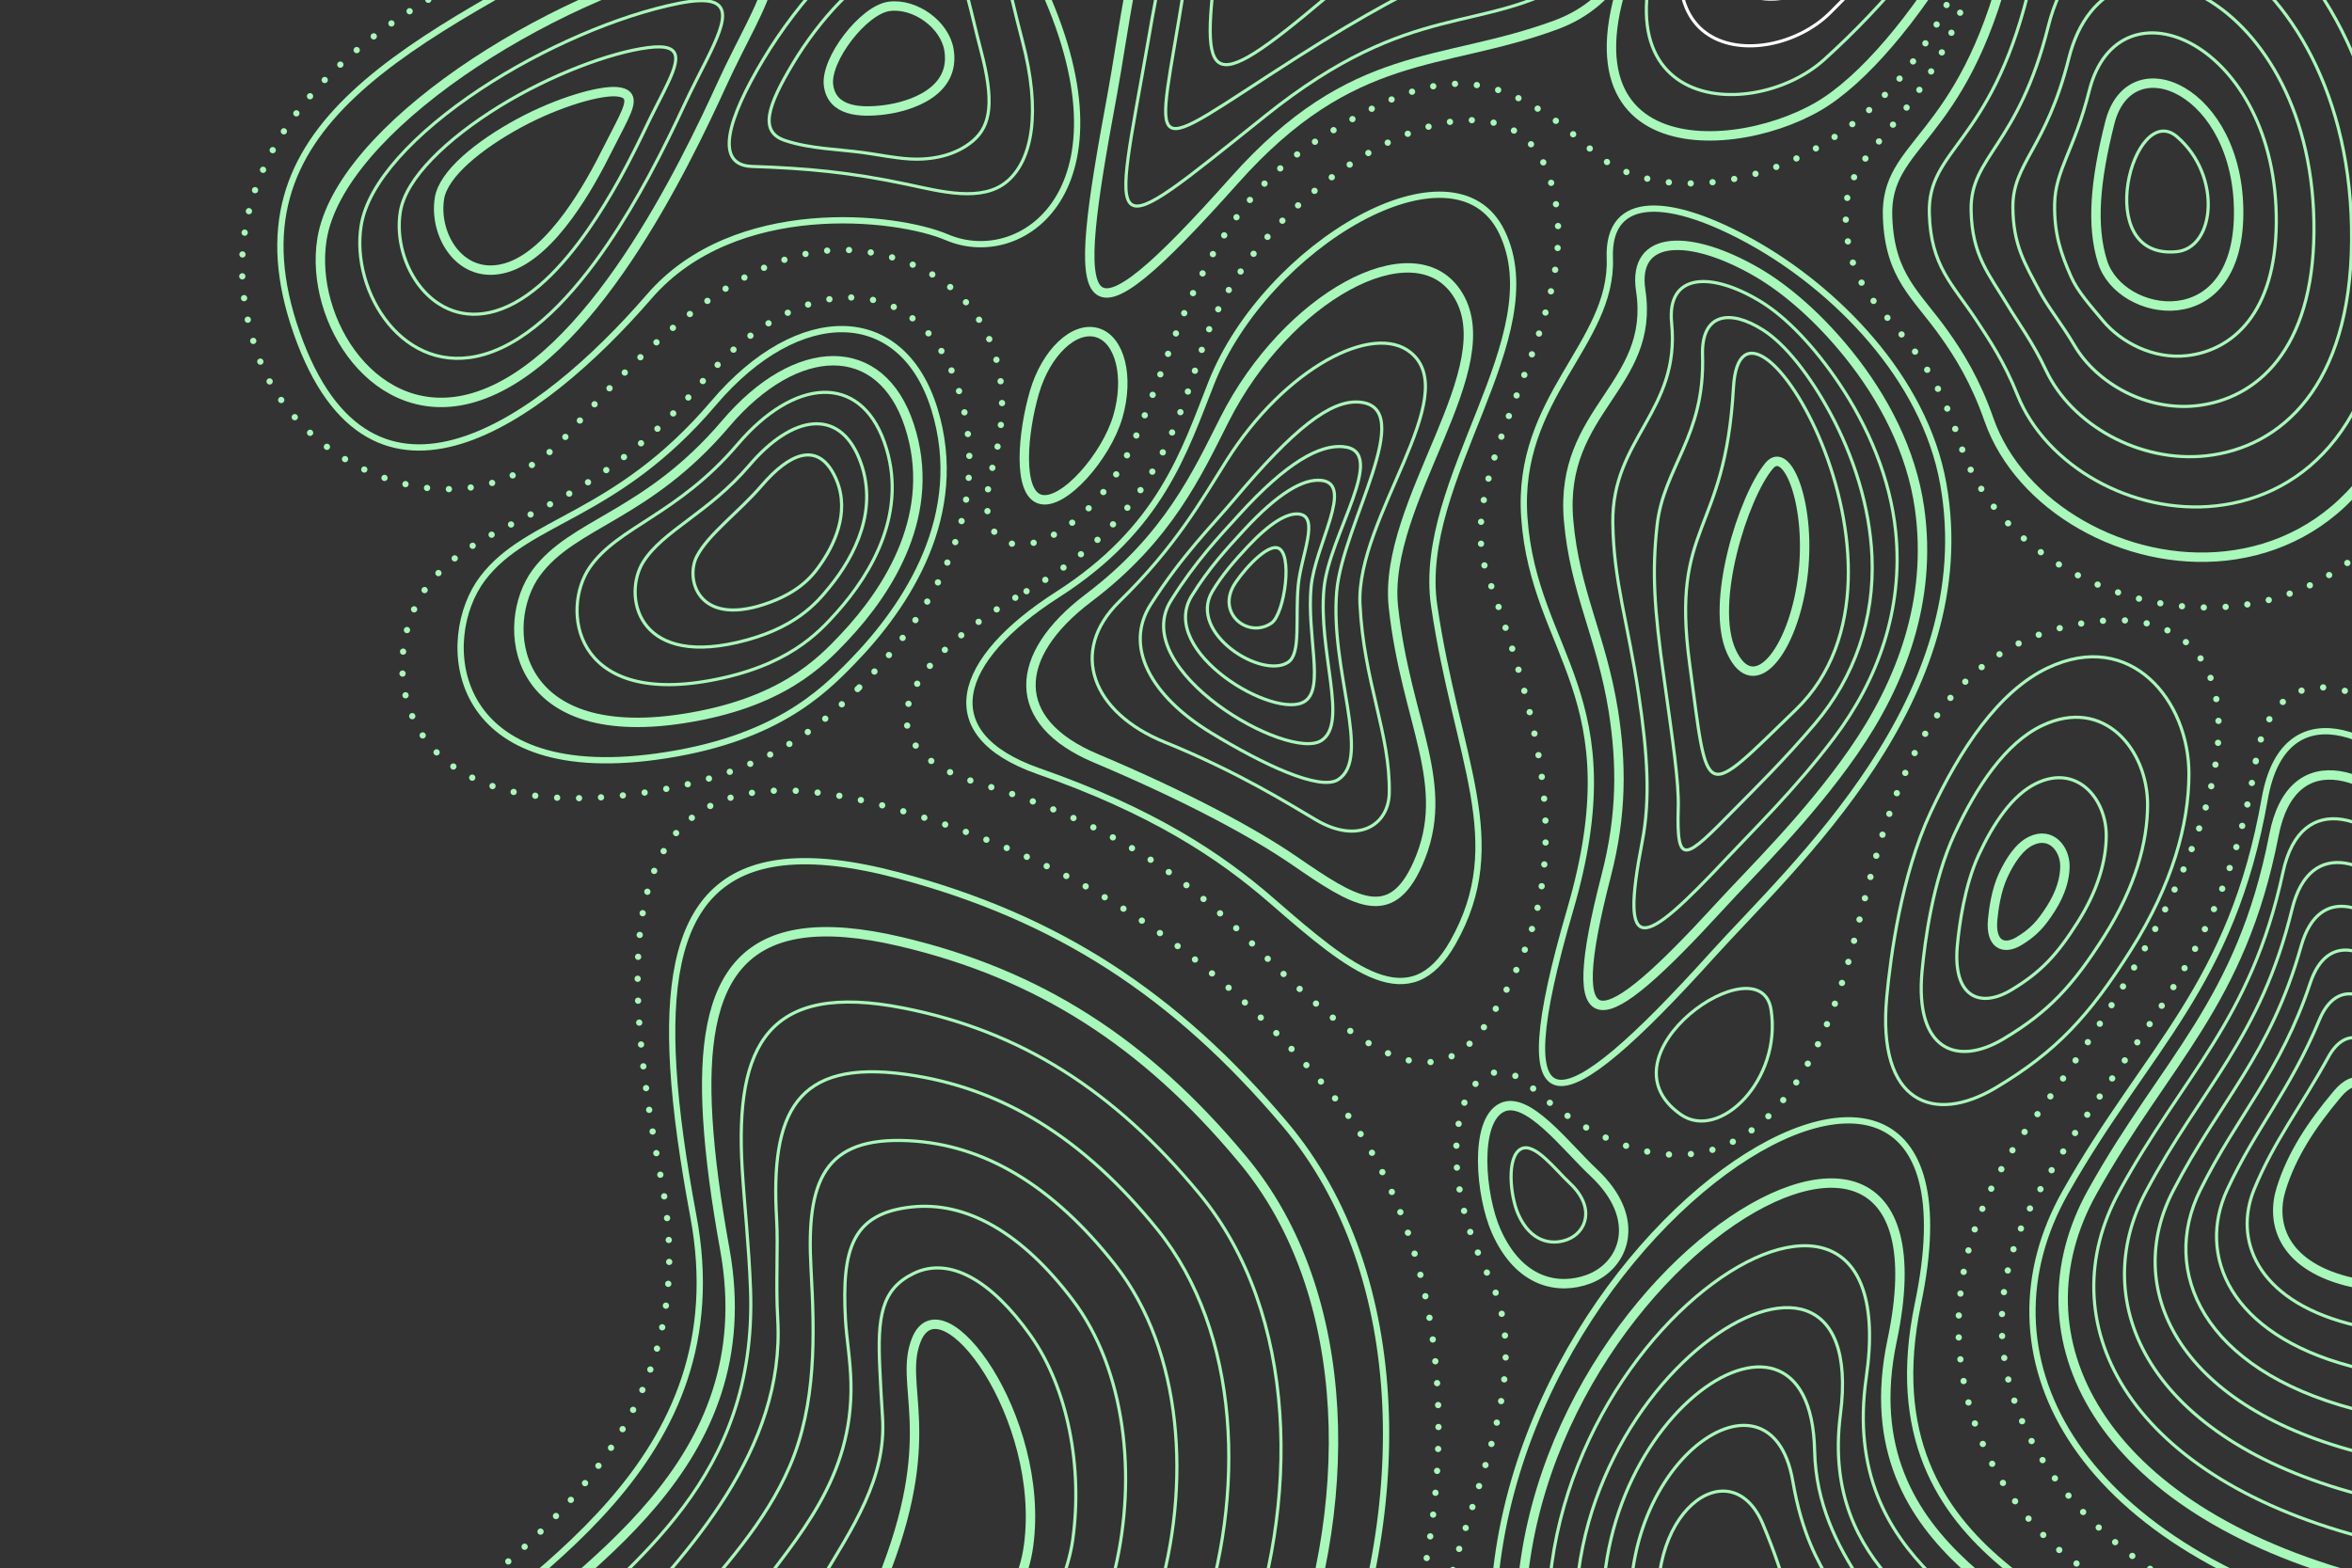 <?xml version="1.0" encoding="UTF-8" standalone="no"?><!DOCTYPE svg PUBLIC "-//W3C//DTD SVG 1.1//EN" "http://www.w3.org/Graphics/SVG/1.1/DTD/svg11.dtd"><svg width="100%" height="100%" viewBox="0 0 3125 2084" version="1.1" xmlns="http://www.w3.org/2000/svg" xmlns:xlink="http://www.w3.org/1999/xlink" xml:space="preserve" xmlns:serif="http://www.serif.com/" style="fill-rule:evenodd;clip-rule:evenodd;stroke-linecap:round;stroke-linejoin:round;stroke-miterlimit:10;"><rect x="0" y="0" width="3125" height="2084" fill="#333333" stroke="none"/><g id="BACKGROUND"><path d="M1363.89,785.663c168.7,-95.888 198.766,-218.65 235.495,-328.721c71.38,-213.887 390.121,-403.108 456.484,-229.075c68.808,180.471 -133.646,387.408 -79.146,537.85c99.454,274.55 105.604,428.442 0.442,591.229c-77.163,119.442 -183.867,24.679 -316.055,-105.558c-86.679,-85.4 -179.133,-155.642 -358.25,-209.721c-164.583,-49.692 -107.804,-160.042 61.03,-256.004Z" style="fill:none;fill-rule:nonzero;stroke:#a7f9b9;stroke-width:8.33px;stroke-dasharray:0,29.17;"/><path d="M1405.09,790.141c137.449,-87.942 168.412,-190.542 204.483,-281.608c72.667,-183.484 322.871,-330.088 385.808,-200.421c67.417,138.887 -114.342,330.133 -89.862,496.696c30.191,205.416 100.866,313.441 24.929,447.65c-56.904,100.579 -133.988,37.516 -240.088,-54.938c-70.158,-61.129 -160.429,-120.308 -311.066,-172.892c-139.742,-49.291 -109.367,-148.008 25.795,-234.487Z" style="fill:none;fill-rule:nonzero;stroke:#a7f9b9;stroke-width:8.33px;stroke-linecap:butt;stroke-linejoin:miter;"/><path d="M1446.3,794.621c106.163,-80.225 144.558,-165.783 180.788,-237.329c82.291,-162.5 249.67,-253.904 307.82,-168.938c67.196,98.188 -98.841,278.217 -83.516,418.592c16.887,154.642 79.283,235.762 32.358,341.025c-36.546,81.975 -84.571,50.258 -164.129,-4.317c-53.954,-37.012 -141.888,-84.596 -263.883,-136.062c-115.046,-48.538 -110.996,-136.225 -9.438,-212.971Z" style="fill:none;fill-rule:nonzero;stroke:#a7f9b9;stroke-width:12.5px;stroke-linecap:butt;stroke-linejoin:miter;"/><path d="M1487.5,799.099c74.662,-72.929 108.792,-134.084 142.454,-187.396c77.221,-122.292 194.525,-184.067 244.475,-143.104c70.3,57.662 -72.846,219.771 -67.483,334.179c4.858,103.617 40.591,172.708 38.887,251.387c-0.921,42.63 -41.666,68.055 -96.962,35.617c-35.288,-20.696 -103.425,-63.812 -201.646,-103.671c-95.833,-38.887 -127.896,-120.421 -59.725,-187.012Z" style="fill:none;fill-rule:nonzero;stroke:#a7f9b9;stroke-width:4.17px;stroke-linecap:butt;stroke-linejoin:miter;"/><path d="M1528.7,803.577c42.267,-66.338 81.071,-104.167 111.437,-140.288c78.609,-93.496 127.671,-132.142 166.109,-128.912c78.275,6.57 -22.238,162.366 -30.138,250.741c-4.704,52.617 6.954,107.992 14.213,153.875c7.254,45.888 10.112,82.279 -12.204,96.925c-24.171,15.863 -100.367,-20.175 -169.513,-62.404c-79.442,-48.512 -115.471,-114.116 -79.904,-169.937Z" style="fill:none;fill-rule:nonzero;stroke:#a7f9b9;stroke-width:4.17px;stroke-linecap:butt;stroke-linejoin:miter;"/><path d="M1646.01,684.349c64.017,-70.629 107.634,-93.55 138.613,-90.738c61.471,5.434 -19.046,116.934 -25.567,188.971c-3.741,41.308 3.859,84.646 8.504,120.929c0.121,0.971 0.246,1.934 0.367,2.892c4.642,36.737 5.792,65.833 -12.017,77.558c-21.8,14.417 -86.316,-8.841 -138.108,-47.35c-51.787,-38.508 -91,-92.358 -61.779,-138.854c32.458,-51.654 63.371,-84.217 89.987,-113.408Z" style="fill:none;fill-rule:nonzero;stroke:#a7f9b9;stroke-width:4.17px;stroke-linecap:butt;stroke-linejoin:miter;"/><path d="M1651.88,705.406c46.717,-50.825 79.892,-69.359 103.417,-67.029c44.654,4.425 -8.15,85.966 -13.3,141.666c-2.888,31.379 1.358,64.192 3.37,91.596c0.059,0.729 0.113,1.454 0.167,2.175c2.025,27.588 1.454,49.363 -11.833,58.188c-19.463,12.925 -68.317,-3.371 -106.696,-32.292c-38.379,-28.921 -66.521,-70.583 -43.663,-107.771c22.705,-36.937 47.005,-63.1 68.538,-86.533Z" style="fill:none;fill-rule:nonzero;stroke:#a7f9b9;stroke-width:4.17px;stroke-linecap:butt;stroke-linejoin:miter;"/><path d="M1657.75,726.465c29.237,-31.179 52.154,-45.225 68.216,-43.321c27.846,3.296 2.742,55 -1.029,94.363c-2.046,21.441 -1.183,43.733 -1.758,62.258c-0.017,0.487 -0.029,0.975 -0.046,1.458c-0.588,18.438 -2.854,32.921 -11.65,38.821c-17.092,11.475 -50.317,2.096 -75.283,-17.237c-24.967,-19.33 -41.984,-48.771 -25.542,-76.688c13.05,-22.15 30.575,-42.042 47.092,-59.654Z" style="fill:none;fill-rule:nonzero;stroke:#a7f9b9;stroke-width:4.17px;stroke-linecap:butt;stroke-linejoin:miter;"/><path d="M1637.97,780.302c3.671,-7.208 14.042,-21.092 25.642,-32.779c11.6,-11.688 24.433,-21.179 33.025,-19.613c11.054,2.017 13.633,24.034 11.233,47.059c-1.196,11.512 -3.637,23.279 -6.883,32.925c-3.246,9.641 -7.3,17.166 -11.717,20.196c-14.692,10.07 -32.321,7.562 -43.879,-2.184c-11.55,-9.746 -17.033,-26.729 -7.421,-45.604Z" style="fill:none;fill-rule:nonzero;stroke:#a7f9b9;stroke-width:4.17px;stroke-linecap:butt;stroke-linejoin:miter;"/><path d="M-354.035,779.586c113.688,28.941 246.092,-7.575 309.588,-80.609c96.9,-111.816 -18.792,-307.591 -154.179,-194.316c-102.025,85.362 -241.609,252.979 -155.409,274.925Z" style="fill:none;fill-rule:nonzero;stroke:#fff;stroke-width:4.17px;stroke-linecap:butt;stroke-linejoin:miter;"/><path d="M2635.77,-334.835c49.779,525.967 -384.042,658.921 -519.1,536.142c-137.5,-125 -215.721,-109.592 -363.888,-16.584c-190.279,119.442 -200.696,359.025 -281.946,463.192c-81.25,104.167 -189.941,107.221 -151.387,-29.858c37.5,-133.334 -17.363,-231.6 -110.892,-268.059c-119.546,-46.6 -246.054,-12.5 -452.304,224.98c-130,149.683 -356.25,54.187 -412.5,-99.98c-103.383,-283.337 172.721,-503.691 481.646,-575.954" style="fill:none;fill-rule:nonzero;stroke:#a7f9b9;stroke-width:8.33px;stroke-miterlimit:4;stroke-dasharray:0,29.1;"/><path d="M2138.89,343.056c4.166,113.888 -124.742,184.817 -113.605,344.446c12.717,182.15 144.163,236.108 61.021,521.142c-89.192,305.766 -16.433,287.925 188.867,60.325c53.212,-58.988 142.508,-144.459 212.204,-250.679c69.692,-106.225 119.783,-233.205 94.592,-375.217c-25.196,-142.017 -144.35,-259.704 -253.017,-320.546c-108.663,-60.846 -193.242,-66.417 -190.063,20.529Z" style="fill:none;fill-rule:nonzero;stroke:#a7f9b9;stroke-width:8.33px;stroke-linecap:butt;stroke-linejoin:miter;"/><path d="M2179.96,386.11c19.392,127.096 -108.471,158.309 -95.879,305.05c8.208,95.675 43.738,154.263 59.579,253.917c10.742,69.071 11.521,136.879 -9.512,218.375c-59.788,231.604 -8.159,214.692 150.854,41.042c44.004,-48.063 116.483,-118.038 177.058,-205.017c63.813,-91.608 105.725,-201.775 88.329,-324.262c-10.8,-76.059 -47.8,-146.488 -94.416,-204.43c-37.738,-46.908 -81.088,-85.691 -122.367,-109.508c-87.083,-50.254 -165.192,-50.875 -153.646,24.833Z" style="fill:none;fill-rule:nonzero;stroke:#a7f9b9;stroke-width:12.5px;stroke-linecap:butt;stroke-linejoin:miter;"/><path d="M2221.03,429.167c11.633,117.571 -79.688,153.366 -78.155,265.658c1.067,78.321 19.984,131.367 34.509,228.967c11.487,77.162 15.579,137.987 4.604,194.471c-30.508,156.987 0.346,141.645 112.837,21.749c34.821,-37.116 90.684,-91.5 141.921,-159.341c58.104,-76.921 92.225,-170.488 82.067,-273.317c-7.096,-71.787 -36.696,-140.258 -74.633,-196.925c-32.746,-48.904 -70.517,-89.104 -105.921,-110.404c-65.604,-39.467 -123.754,-36.846 -117.229,29.142Z" style="fill:none;fill-rule:nonzero;stroke:#a7f9b9;stroke-width:4.17px;stroke-linecap:butt;stroke-linejoin:miter;"/><path d="M2262.09,472.223c3.417,108.112 -51.958,148.621 -60.433,226.262c-6.667,61.125 -4.171,108.53 9.445,204.025c11.913,85.3 19.692,138.055 18.717,170.559c-2.429,80.775 9.329,69.012 74.821,2.462c25.708,-26.121 65.2,-64.75 106.783,-113.666c52.721,-62.025 79.429,-139.296 75.796,-222.367c-2.954,-67.579 -25.229,-134.283 -54.842,-189.425c-27.454,-51.113 -60.012,-92.404 -89.479,-111.3c-44.283,-28.392 -82.587,-22.779 -80.808,33.45Z" style="fill:none;fill-rule:nonzero;stroke:#a7f9b9;stroke-width:4.17px;stroke-linecap:butt;stroke-linejoin:miter;"/><path d="M2303.16,515.277c-5.554,98.613 -26.388,143.392 -42.709,186.871c-16.32,43.479 -28.125,85.658 -15.625,179.075c12.5,93.417 16.367,139.325 32.834,146.65c8.229,3.667 19.616,-2.313 36.808,-16.821c17.188,-14.512 40.183,-37.546 71.642,-67.996c48.012,-46.475 67.487,-108.075 69.533,-171.421c2.046,-63.345 -13.342,-128.441 -35.058,-181.916c-21.717,-53.475 -49.767,-95.334 -73.038,-112.196c-23.271,-16.863 -41.766,-8.738 -44.387,37.754Z" style="fill:none;fill-rule:nonzero;stroke:#a7f9b9;stroke-width:4.17px;stroke-linecap:butt;stroke-linejoin:miter;"/><path d="M2295.86,-328.542c-124.905,61.75 -57.771,298.987 -229.196,361.875c-152.971,56.117 -268.75,29.167 -426.271,205.908c-211.917,237.779 -218.671,188.025 -162.683,-113.333c14.508,-78.108 28.12,-200.963 70.129,-320.863c42.008,-119.9 112.408,-236.845 240.496,-303.141c128.095,-66.296 293.97,-43.188 408.325,6.137c114.358,49.325 177.191,124.859 99.2,163.417Z" style="fill:none;fill-rule:nonzero;stroke:#a7f9b9;stroke-width:12.5px;stroke-linecap:butt;stroke-linejoin:miter;"/><path d="M1823.45,-474.162c123.337,-58.55 266.52,-29.491 338.862,16.609c76.225,48.579 122.604,102.504 60.65,135.8c-102.467,55.058 -6.496,216.958 -129.212,292.587c-125.388,77.271 -215.613,25.4 -412.43,183.025c-220.591,176.667 -202.812,170.013 -155.758,-99.492c12.817,-75.175 32.296,-180.541 76.071,-280.495c43.771,-99.955 111.312,-195.575 221.817,-248.034Z" style="fill:none;fill-rule:nonzero;stroke:#a7f9b9;stroke-width:4.17px;stroke-linecap:butt;stroke-linejoin:miter;"/><path d="M1858.56,-450.226c118.884,-50.396 247.55,-27.916 269.396,27.075c45.904,34.346 68.058,80.292 22.108,108.179c-80.004,48.559 -15.091,150.538 -102.15,210.805c-92.337,63.925 -133.333,58.333 -325.675,180.975c-209.429,133.537 -186.195,143.791 -148.825,-93.98c11.35,-72.208 36.467,-160.12 82.005,-240.129c45.537,-80.008 110.591,-153.696 203.141,-192.925Z" style="fill:none;fill-rule:nonzero;stroke:#a7f9b9;stroke-width:4.17px;stroke-linecap:butt;stroke-linejoin:miter;"/><path d="M1893.67,-426.292c114.842,-41.396 224.342,-20.283 199.934,37.546c11.675,26.854 13.621,58.333 -16.438,80.562c-57.396,42.442 -50.15,101.338 -101.725,145.788c-59.162,50.987 -103.991,66.471 -212.279,157.983c-165.429,139.808 -170.496,121.579 -141.896,-84.3c9.629,-69.279 40.642,-139.696 87.942,-199.762c47.3,-60.063 110.229,-111.055 184.462,-137.817Z" style="fill:none;fill-rule:nonzero;stroke:#a7f9b9;stroke-width:4.17px;stroke-linecap:butt;stroke-linejoin:miter;"/><path d="M2059.26,-354.342c-74.933,64.338 -97.837,108.096 -122.45,147.48c-24.612,39.383 -50.937,74.391 -132.721,121.233c-163.566,93.683 -155.225,99.317 -134.962,-74.625c7.733,-66.375 44.812,-119.275 93.875,-159.392c49.071,-40.121 110.116,-67.458 165.787,-82.708c111.329,-30.504 201.129,-12.654 130.471,48.012Z" style="fill:none;fill-rule:nonzero;stroke:#a7f9b9;stroke-width:4.17px;stroke-linecap:butt;stroke-linejoin:miter;"/><path d="M2350.78,618.791c-34.179,40.379 -79.979,183.679 -50.067,247.692c29.917,64.012 81.325,-1.575 94.167,-97.305c12.838,-95.729 -19.825,-179.07 -44.1,-150.387Z" style="fill:none;fill-rule:nonzero;stroke:#a7f9b9;stroke-width:12.5px;stroke-linecap:butt;stroke-linejoin:miter;"/><path d="M2455.83,1278.3c-108.113,382.113 -336.38,245.129 -419.713,167.442c-83.333,-77.692 -147.225,72.308 -58.333,250.087c88.887,177.78 -113.892,402.78 -66.667,619.446c47.221,216.667 1722.61,75.767 902.775,-208.333c-140.275,-48.613 -330.025,-324.921 -113.887,-616.667c342.504,-462.329 289.079,-686.883 86.112,-664.579c-252.779,27.779 -284.608,291.163 -330.287,452.604Z" style="fill:none;fill-rule:nonzero;stroke:#a7f9b9;stroke-width:8.33px;stroke-miterlimit:4;stroke-dasharray:0,29.19;"/><path d="M2651.39,1445.74c80.733,-48.1 124.483,-95.617 179.85,-183.184c55.366,-87.562 76.904,-167.054 77.095,-233.633c0.28,-97.679 -77.083,-193.537 -187.479,-141.429c-65.504,30.921 -117.071,109.046 -155.908,192.462c-38.838,83.413 -53.079,191.188 -58.1,245.038c-13.196,141.579 62.804,169.446 144.542,120.746Z" style="fill:none;fill-rule:nonzero;stroke:#a7f9b9;stroke-width:4.17px;stroke-linecap:butt;stroke-linejoin:miter;"/><path d="M2661.64,1380.8c60.254,-35.9 92.908,-71.37 134.233,-136.725c41.329,-65.358 57.4,-124.687 57.542,-174.379c0.208,-72.908 -57.53,-144.454 -139.93,-105.562c-48.891,23.079 -87.379,81.391 -116.366,143.654c-28.988,62.258 -39.621,142.696 -43.367,182.887c-9.85,105.671 46.875,126.475 107.888,90.125Z" style="fill:none;fill-rule:nonzero;stroke:#a7f9b9;stroke-width:4.17px;stroke-linecap:butt;stroke-linejoin:miter;"/><path d="M2671.88,1315.85c39.779,-23.7 61.342,-47.117 88.625,-90.267c27.279,-43.15 37.892,-82.317 37.988,-115.125c0.137,-48.133 -37.984,-95.367 -92.384,-69.692c-32.274,15.238 -57.687,53.734 -76.829,94.838c-19.133,41.104 -26.154,94.212 -28.629,120.75c-6.5,69.762 30.95,83.496 71.229,59.496Z" style="fill:none;fill-rule:nonzero;stroke:#a7f9b9;stroke-width:4.17px;stroke-linecap:butt;stroke-linejoin:miter;"/><path d="M2682.13,1250.9c19.308,-11.504 29.771,-22.866 43.008,-43.808c13.242,-20.942 18.392,-39.95 18.438,-55.871c0.066,-23.358 -18.434,-46.283 -44.834,-33.821c-15.662,7.392 -27.996,26.075 -37.283,46.025c-9.288,19.946 -12.696,45.721 -13.896,58.596c-3.158,33.859 15.021,40.525 34.567,28.879Z" style="fill:none;fill-rule:nonzero;stroke:#a7f9b9;stroke-width:12.5px;stroke-linecap:butt;stroke-linejoin:miter;"/><path d="M941.667,-54.167c-108.279,25.175 -230.913,81.659 -329.396,150.134c-98.483,68.475 -172.817,148.941 -184.492,222.087c-17.133,107.317 70.971,248.613 201.288,210.35c77.321,-22.704 147.458,-99.691 204.516,-184.687c57.055,-85 101.034,-178.004 126.034,-232.742c50,-109.471 119.896,-197.192 -17.95,-165.142Z" style="fill:none;fill-rule:nonzero;stroke:#a7f9b9;stroke-width:12.5px;stroke-linecap:butt;stroke-linejoin:miter;"/><path d="M638.163,118.49c-42.891,28.466 -81.083,59.904 -109.345,91.925c-26.555,29.975 -44.371,60.47 -49.005,89.487c-14.054,88.046 56.85,202.375 163.767,170.988c61.833,-18.155 118.025,-78.925 164.008,-146.463c20.238,-29.737 38.484,-60.783 54.363,-90.054c19.775,-36.567 35.8,-70.275 47.296,-95c9.979,-21.55 20.829,-42.079 29.954,-60.45c27.392,-55.163 39.171,-89.746 -37.888,-74.367c-79.291,15.829 -180.033,58.859 -263.15,113.934Z" style="fill:none;fill-rule:nonzero;stroke:#a7f9b9;stroke-width:4.17px;stroke-linecap:butt;stroke-linejoin:miter;"/><path d="M664.054,141.014c-34.766,21.458 -66.612,45.65 -90.433,70.466c-22.683,23.45 -38.134,47.492 -41.771,70.271c-10.979,68.775 42.725,156.142 126.242,131.625c46.341,-13.608 88.591,-58.162 123.504,-108.237c15.271,-21.938 29.121,-44.921 41.287,-66.788c14.784,-26.766 26.959,-51.691 35.992,-70.583c7.571,-15.979 15.667,-31.263 22.554,-45.046c20.259,-40.6 29.867,-65.979 -20.466,-59.442c-50.43,6.55 -129.155,36.055 -196.909,77.734Z" style="fill:none;fill-rule:nonzero;stroke:#a7f9b9;stroke-width:4.17px;stroke-linecap:butt;stroke-linejoin:miter;"/><path d="M689.948,163.538c-26.642,14.45 -52.096,31.437 -71.525,49.004c-18.767,16.975 -31.896,34.512 -34.538,51.058c-7.904,49.504 28.604,109.913 88.721,92.258c30.854,-9.058 59.158,-37.391 82.996,-70.008c10.304,-14.133 19.796,-29.037 28.212,-43.521c9.838,-16.941 18.163,-33.091 24.692,-46.162c5.196,-10.404 10.508,-20.45 15.154,-29.646c13.121,-26.038 20.088,-41.879 -3.05,-44.517c-22.271,-2.537 -78.275,13.254 -130.662,41.534Z" style="fill:none;fill-rule:nonzero;stroke:#a7f9b9;stroke-width:12.5px;stroke-linecap:butt;stroke-linejoin:miter;"/><path d="M2353.11,1341.67c14.6,93.392 -68.559,175.421 -119.913,139.425c-113.691,-79.683 105.763,-229.946 119.913,-139.425Z" style="fill:none;fill-rule:nonzero;stroke:#a7f9b9;stroke-width:4.17px;stroke-linecap:butt;stroke-linejoin:miter;"/><path d="M2892.52,181.714c59.529,51.225 51.092,147.912 -0.787,152.791c-114.846,10.813 -56.917,-202.445 0.787,-152.791Z" style="fill:none;fill-rule:nonzero;stroke:#a7f9b9;stroke-width:4.17px;stroke-linecap:butt;stroke-linejoin:miter;"/><path d="M2997.12,1011.71c-45.045,275.791 -168.475,362.746 -288.85,573.325c-133.8,234.066 7.68,512.983 439.459,627.579c431.779,114.592 -18.334,-326.042 185.225,-678.183c203.554,-352.142 -285.771,-829.205 -335.834,-522.721Z" style="fill:none;fill-rule:nonzero;stroke:#a7f9b9;stroke-width:8.33px;stroke-miterlimit:4;stroke-dasharray:0,29.23;"/><path d="M3009.19,1060.82c-43.929,249.763 -156.504,331.434 -265.067,523.634c-120.5,213.075 6.988,467.1 400.15,571.446c393.163,104.345 -16.691,-296.88 168.659,-617.53c185.354,-320.645 -253.921,-756.304 -303.742,-477.55Z" style="fill:none;fill-rule:nonzero;stroke:#a7f9b9;stroke-width:8.33px;stroke-linecap:butt;stroke-linejoin:miter;"/><path d="M3021.26,1109.92c-43.479,223.604 -144.525,300.113 -241.284,473.938c-107.2,192.083 6.3,421.221 360.846,515.316c354.55,94.096 -15.05,-267.716 152.096,-556.875c167.146,-289.15 -222.821,-683.558 -271.658,-432.379Z" style="fill:none;fill-rule:nonzero;stroke:#a7f9b9;stroke-width:12.5px;stroke-linecap:butt;stroke-linejoin:miter;"/><path d="M3033.32,1159.03c-42.641,197.504 -132.546,268.804 -217.496,424.242c-93.904,171.1 5.613,375.342 321.542,459.187c315.929,83.85 -13.412,-238.554 135.525,-496.212c148.942,-257.658 -191.304,-610.754 -239.571,-387.217Z" style="fill:none;fill-rule:nonzero;stroke:#a7f9b9;stroke-width:4.17px;stroke-linecap:butt;stroke-linejoin:miter;"/><path d="M3045.39,1208.14c-41.763,171.392 -120.567,237.487 -193.713,374.55c-80.604,150.104 4.93,329.458 282.238,403.058c277.312,73.596 -11.771,-209.4 118.962,-435.562c130.734,-226.163 -159.741,-537.963 -207.487,-342.046Z" style="fill:none;fill-rule:nonzero;stroke:#a7f9b9;stroke-width:4.17px;stroke-linecap:butt;stroke-linejoin:miter;"/><path d="M3057.45,1257.25c-40.821,145.271 -108.592,206.171 -169.93,324.854c-67.308,129.113 4.242,283.575 242.934,346.929c238.696,63.35 -10.134,-180.237 102.396,-374.904c112.529,-194.671 -128.109,-465.187 -175.4,-296.879Z" style="fill:none;fill-rule:nonzero;stroke:#a7f9b9;stroke-width:4.17px;stroke-linecap:butt;stroke-linejoin:miter;"/><path d="M3069.52,1306.35c-39.762,119.158 -96.387,174.971 -146.146,275.158c-53.762,108.254 3.554,237.704 203.634,290.8c200.07,53.1 -8.496,-151.075 85.825,-314.246c94.321,-163.175 -96.359,-392.412 -143.313,-251.712Z" style="fill:none;fill-rule:nonzero;stroke:#a7f9b9;stroke-width:4.17px;stroke-linecap:butt;stroke-linejoin:miter;"/><path d="M3081.58,1355.46c-38.525,93.063 -84.413,143.65 -122.359,225.463c-40.47,87.25 2.867,191.821 164.325,234.675c161.455,42.846 -6.854,-121.921 69.259,-253.596c76.116,-131.675 -64.413,-319.612 -111.225,-206.542Z" style="fill:none;fill-rule:nonzero;stroke:#a7f9b9;stroke-width:4.17px;stroke-linecap:butt;stroke-linejoin:miter;"/><path d="M3093.65,1404.57c-36.988,67.083 -72.484,112.3 -98.58,175.77c-27.225,66.221 2.184,145.938 125.025,178.538c122.834,32.6 -5.216,-92.758 52.692,-192.938c57.912,-100.179 -32.104,-246.679 -79.138,-161.37Z" style="fill:none;fill-rule:nonzero;stroke:#a7f9b9;stroke-width:4.17px;stroke-linecap:butt;stroke-linejoin:miter;"/><path d="M3105.72,1453.67c-34.967,41.546 -60.679,80.917 -74.792,126.079c-14.112,45.159 1.496,100.055 85.717,122.409c84.221,22.35 -3.575,-63.596 36.129,-132.279c39.7,-68.692 0.879,-173.15 -47.054,-116.209Z" style="fill:none;fill-rule:nonzero;stroke:#a7f9b9;stroke-width:12.5px;stroke-linecap:butt;stroke-linejoin:miter;"/><path d="M999.133,221.177c72.396,2.433 129.442,7.517 207.117,23.963c43.167,9.137 98.55,24.262 131.946,-4.167c33.392,-28.429 45.262,-91.713 20.146,-186.896c-18.654,-70.696 -25.909,-119.708 -44.692,-146.15c-18.779,-26.442 -49.083,-30.308 -113.837,-10.704c-63.713,19.287 -139.017,104.042 -185.825,182.092c-46.805,78.05 -65.65,140.154 -14.855,141.862Z" style="fill:none;fill-rule:nonzero;stroke:#a7f9b9;stroke-width:4.17px;stroke-linecap:butt;stroke-linejoin:miter;"/><path d="M1043.03,186.707c33.862,11.229 70.225,11.404 105.275,16.266c20.121,2.788 40.083,7.013 60.362,8.238c29.234,1.762 61.063,-4.475 83.938,-23.95c24.167,-20.575 28.554,-52.6 10.379,-121.479c-13.5,-51.163 -18.75,-86.634 -32.342,-105.771c-13.591,-19.134 -35.52,-21.934 -82.383,-7.746c-46.108,13.958 -100.604,75.296 -134.475,131.779c-33.875,56.483 -45.667,91.088 -10.754,102.663Z" style="fill:none;fill-rule:nonzero;stroke:#a7f9b9;stroke-width:4.17px;stroke-linecap:butt;stroke-linejoin:miter;"/><path d="M2415.9,141.321c117.433,-68.404 281.137,-331.208 315.712,-559.504c27.125,-179.129 2.225,-355.559 -85.987,-481.454c-191.225,-272.909 -708.43,-281.213 -569.821,122.233c138.604,403.446 318.279,288.354 129.621,641.733c-188.659,353.379 85.245,349.938 210.475,276.992Z" style="fill:none;fill-rule:nonzero;stroke:#a7f9b9;stroke-width:12.5px;stroke-linecap:butt;stroke-linejoin:miter;"/><path d="M2423.6,79.285c165.984,-150.117 274.613,-339.421 288.342,-502.496c13.729,-163.071 2.008,-320.742 -77.567,-434.309c-172.5,-246.191 -639.062,-253.679 -514.029,110.263c125.038,363.946 295.146,260.121 124.963,578.9c-170.188,318.779 79.6,336.896 178.291,247.642Z" style="fill:none;fill-rule:nonzero;stroke:#a7f9b9;stroke-width:4.17px;stroke-linecap:butt;stroke-linejoin:miter;"/><path d="M2431.3,17.247c145.779,-144.33 248.729,-300.109 260.971,-445.484c12.237,-145.371 1.791,-285.929 -69.15,-387.171c-153.775,-219.466 -569.696,-226.145 -458.234,98.296c111.463,324.446 272.013,231.888 120.296,516.067c-151.712,284.179 61.842,301.725 146.117,218.292Z" style="fill:none;fill-rule:nonzero;stroke:#fff;stroke-width:4.17px;stroke-linecap:butt;stroke-linejoin:miter;"/><path d="M2439,-44.79c100.062,-134.75 222.85,-260.795 233.6,-388.47c10.754,-127.675 1.57,-251.117 -60.729,-340.034c-135.055,-192.746 -500.334,-198.608 -402.442,86.329c97.891,284.942 248.879,203.655 115.633,453.234c-133.237,249.579 51.992,272.621 113.938,188.941Z" style="fill:none;fill-rule:nonzero;stroke:#fff;stroke-width:4.17px;stroke-linecap:butt;stroke-linejoin:miter;"/><path d="M839.583,-104.167c-293.27,161.763 -543.925,267.146 -445.137,547.221c98.783,280.079 324.421,117.079 468.35,-49.266c113.592,-131.288 328.346,-107.071 395.154,-78.509c104.3,44.588 257.379,-72.225 116.383,-355.558c-141,-283.334 -422.571,-125.763 -534.75,-63.888Z" style="fill:none;fill-rule:nonzero;stroke:#a7f9b9;stroke-width:8.33px;stroke-linecap:butt;stroke-linejoin:miter;"/><path d="M2117.43,1558.28c65.616,61.517 40.9,124.017 -7.017,141.725c-39.125,14.459 -91.667,5.771 -122.554,-64.062c-20.571,-46.521 -29.784,-145.621 7.629,-164.063c33.817,-16.666 84.833,51.604 121.942,86.4Z" style="fill:none;fill-rule:nonzero;stroke:#a7f9b9;stroke-width:12.5px;stroke-linecap:butt;stroke-linejoin:miter;"/><path d="M2085.8,1572.41c34.746,32.571 21.658,65.662 -3.713,75.042c-20.716,7.654 -48.533,3.054 -64.891,-33.921c-10.892,-24.634 -15.771,-77.104 4.042,-86.867c17.904,-8.825 44.916,27.325 64.562,45.746Z" style="fill:none;fill-rule:nonzero;stroke:#a7f9b9;stroke-width:4.17px;stroke-linecap:butt;stroke-linejoin:miter;"/><path d="M1374.36,521.44c15.363,-52.759 52.638,-88.296 83.254,-79.38c30.621,8.917 42.988,58.913 27.625,111.671c-15.362,52.754 -72.595,118.604 -103.212,109.688c-30.617,-8.917 -23.033,-89.225 -7.667,-141.979Z" style="fill:none;fill-rule:nonzero;stroke:#a7f9b9;stroke-width:12.5px;stroke-linecap:butt;stroke-linejoin:miter;"/><g><g><clipPath id="_clip1"><rect x="2448.12" y="-294.275" width="830.646" height="1105.76" clip-rule="nonzero"/></clipPath><g clip-path="url(#_clip1)"><path d="M2639.83,-93.63c-70.971,282.725 -192.559,271.888 -187.38,386.875c6.034,133.8 95.3,116.813 152.375,297.321c43.729,138.304 209.95,231.95 365.85,214.712c155.9,-17.233 301.471,-145.345 303.896,-450.554c2.421,-305.208 -131.267,-516.883 -278.058,-602.466c-146.788,-85.58 -306.684,-45.067 -356.684,154.112Z" style="fill:none;fill-rule:nonzero;stroke:#a7f9b9;stroke-width:8.33px;stroke-miterlimit:4;stroke-dasharray:0,29.04;"/><clipPath id="_clip2"><rect x="2501.58" y="-229.587" width="729.237" height="976.358" clip-rule="nonzero"/></clipPath><g clip-path="url(#_clip2)"><path d="M2667.04,-50.769c-60.737,241.962 -163.1,238.6 -159.096,339.508c3.042,79.546 38.009,102.283 75.588,155.354c19.329,27.296 40.912,61.6 59.1,113.529c40.804,116.517 181.579,195.884 314.996,181.134c136.929,-15.134 264.787,-127.659 266.916,-395.729c2.129,-268.067 -115.291,-453.988 -244.221,-529.155c-128.929,-75.166 -269.366,-39.583 -313.283,135.359Z" style="fill:none;fill-rule:nonzero;stroke:#a7f9b9;stroke-width:12.5px;stroke-linecap:butt;stroke-linejoin:miter;"/></g><clipPath id="_clip3"><rect x="2561.28" y="-158.65" width="615.337" height="834.45" clip-rule="nonzero"/></clipPath><g clip-path="url(#_clip3)"><path d="M2694.25,-7.906c-50.508,201.2 -133.637,205.304 -130.816,292.141c2.058,69.742 30.796,93.175 62.121,140.68c16.795,25.475 37.412,55.837 54.883,99.766c37.658,94.704 153.196,159.817 264.137,147.554c117.963,-13.041 228.105,-109.975 229.938,-340.904c1.829,-230.929 -99.317,-391.091 -210.383,-455.841c-111.067,-64.755 -232.05,-34.1 -269.88,116.604Z" style="fill:none;fill-rule:nonzero;stroke:#a7f9b9;stroke-width:4.17px;stroke-linecap:butt;stroke-linejoin:miter;"/></g><clipPath id="_clip4"><rect x="2616.82" y="-91.879" width="509.767" height="700.879" clip-rule="nonzero"/></clipPath><g clip-path="url(#_clip4)"><path d="M2721.46,34.955c-40.275,160.437 -104,172.012 -102.529,244.775c1.212,59.937 23.492,84.146 48.642,126.004c14.237,23.688 33.816,50.021 50.67,86.004c34.15,72.896 124.821,123.754 213.288,113.975c98.987,-10.946 191.412,-92.287 192.954,-286.079c1.537,-193.787 -83.346,-328.192 -176.55,-382.529c-93.204,-54.342 -194.729,-28.617 -226.475,97.85Z" style="fill:none;fill-rule:nonzero;stroke:#a7f9b9;stroke-width:4.17px;stroke-linecap:butt;stroke-linejoin:miter;"/></g><clipPath id="_clip5"><rect x="2672.34" y="-25.108" width="404.217" height="567.308" clip-rule="nonzero"/></clipPath><g clip-path="url(#_clip5)"><path d="M2748.67,77.818c-30.042,119.675 -74.525,138.721 -74.246,197.404c0.237,50.142 16.066,75.217 35.175,111.333c11.612,21.95 29.987,44.163 46.45,72.242c30,51.163 96.441,87.688 162.433,80.392c80.017,-8.846 154.733,-74.6 155.971,-231.25c1.246,-156.65 -67.367,-265.296 -142.708,-309.221c-75.346,-43.925 -157.413,-23.129 -183.075,79.1Z" style="fill:none;fill-rule:nonzero;stroke:#a7f9b9;stroke-width:4.17px;stroke-linecap:butt;stroke-linejoin:miter;"/></g><clipPath id="_clip6"><rect x="2727.79" y="41.663" width="298.737" height="433.754" clip-rule="nonzero"/></clipPath><g clip-path="url(#_clip6)"><path d="M2775.88,120.681c-19.813,78.912 -45.108,105.429 -45.967,150.037c-0.775,40.342 8.45,66.384 21.709,96.659c8.875,20.271 25.65,38.433 42.229,58.479c24.696,29.854 68.062,51.621 111.579,46.812c61.046,-6.75 118.046,-56.912 118.992,-176.425c0.954,-119.508 -51.396,-202.395 -108.871,-235.908c-57.479,-33.512 -120.096,-17.646 -139.671,60.346Z" style="fill:none;fill-rule:nonzero;stroke:#a7f9b9;stroke-width:4.17px;stroke-linecap:butt;stroke-linejoin:miter;"/></g><clipPath id="_clip7"><rect x="2778.55" y="104.267" width="202.108" height="308.679" clip-rule="nonzero"/></clipPath><g clip-path="url(#_clip7)"><path d="M2803.09,163.542c-9.579,38.154 -15.787,72.137 -17.683,102.675c-1.892,30.533 0.538,57.621 8.233,81.979c5.905,18.662 20.071,34.312 38.017,44.717c17.954,10.404 39.688,15.558 60.725,13.233c42.075,-4.654 81.363,-39.225 82.017,-121.596c0.654,-82.375 -35.429,-139.504 -75.042,-162.6c-39.617,-23.096 -82.775,-12.162 -96.267,41.592Z" style="fill:none;fill-rule:nonzero;stroke:#a7f9b9;stroke-width:12.5px;stroke-linecap:butt;stroke-linejoin:miter;"/></g></g></g></g><path d="M2548.28,1732.55c-73.283,350.783 265.346,403.079 321.375,503.6c241.454,433.171 -769.688,643.671 -876.133,42.587c-106.442,-601.083 672.258,-1108.64 554.758,-546.187Z" style="fill:none;fill-rule:nonzero;stroke:#a7f9b9;stroke-width:8.33px;stroke-linecap:butt;stroke-linejoin:miter;"/><path d="M2513.97,1781.4c-60.925,288.675 227.283,358.3 274.387,449.767c194.059,376.821 -665.741,557.608 -759.229,29.667c-93.496,-527.938 586.733,-962.234 484.842,-479.434Z" style="fill:none;fill-rule:nonzero;stroke:#a7f9b9;stroke-width:12.5px;stroke-linecap:butt;stroke-linejoin:miter;"/><path d="M2479.66,1830.25c-36.6,253.079 189.254,313.329 227.396,395.937c147.562,319.55 -561.792,471.538 -642.329,16.746c-80.538,-454.791 473.266,-816.087 414.933,-412.683Z" style="fill:none;fill-rule:nonzero;stroke:#a7f9b9;stroke-width:4.17px;stroke-linecap:butt;stroke-linejoin:miter;"/><path d="M2445.34,1879.11c-27.283,212.562 151.338,268.083 180.413,342.104c102.52,261.025 -457.842,385.479 -525.43,3.825c-67.583,-381.65 386.913,-672.308 345.017,-345.929Z" style="fill:none;fill-rule:nonzero;stroke:#a7f9b9;stroke-width:4.17px;stroke-linecap:butt;stroke-linejoin:miter;"/><path d="M2411.02,1927.96c2.987,140.429 113.762,222.425 133.421,288.271c59.971,200.812 -353.892,299.412 -408.521,-9.096c-54.638,-308.508 269.633,-536.304 275.1,-279.175Z" style="fill:none;fill-rule:nonzero;stroke:#a7f9b9;stroke-width:4.17px;stroke-linecap:butt;stroke-linejoin:miter;"/><path d="M2381.95,1968.05c24.679,142.629 83.333,140.279 81.196,243.196c-2.909,140.408 -249.942,213.354 -291.625,-22.012c-41.68,-235.367 180.175,-396.025 210.429,-221.184Z" style="fill:none;fill-rule:nonzero;stroke:#a7f9b9;stroke-width:4.17px;stroke-linecap:butt;stroke-linejoin:miter;"/><path d="M2342.39,2025.67c30.142,72.283 45.283,130.2 39.446,180.604c-8.946,77.233 -145.996,127.291 -174.725,-34.934c-28.725,-162.225 92.808,-247.512 135.279,-145.67Z" style="fill:none;fill-rule:nonzero;stroke:#a7f9b9;stroke-width:4.17px;stroke-linecap:butt;stroke-linejoin:miter;"/><path d="M1260.89,66.39c9.079,55.608 -51.034,75.004 -85.192,79.475c-34.162,4.471 -70.412,1.671 -74.879,-32.492c-4.471,-34.162 46.479,-100.454 80.642,-104.92c34.162,-4.471 73.879,23.933 79.429,57.937Z" style="fill:none;fill-rule:nonzero;stroke:#a7f9b9;stroke-width:12.5px;stroke-linecap:butt;stroke-linejoin:miter;"/><path d="M1141.67,913.485c87.333,-87.234 181.396,-227.288 133.333,-391.263c-48.063,-163.975 -210.704,-169.487 -342.629,-14.192c-155.288,182.792 -290.529,175.805 -362.229,267.796c-71.705,91.992 -58.888,320.204 265.629,280.292c183.675,-22.588 259.604,-96.396 305.896,-142.633Z" style="fill:none;fill-rule:nonzero;stroke:#a7f9b9;stroke-width:8.33px;stroke-dasharray:0,29.17;"/><path d="M1131.79,880.162c73.78,-75.596 152.734,-196.467 109.817,-336.254c-42.912,-139.788 -180.271,-141.417 -293.338,-8.4c-130.17,153.166 -246.679,153.604 -307.025,233.104c-60.354,79.496 -46.895,274.637 230.355,236.941c156.916,-21.337 221.083,-85.32 260.191,-125.391Z" style="fill:none;fill-rule:nonzero;stroke:#a7f9b9;stroke-width:8.33px;stroke-linecap:butt;stroke-linejoin:miter;"/><path d="M1121.92,846.838c60.225,-63.962 124.075,-165.645 86.304,-281.246c-37.767,-115.595 -149.842,-113.35 -244.046,-2.612c-105.058,123.546 -202.833,131.408 -251.829,198.412c-49,67.009 -34.9,229.071 195.079,193.592c130.167,-20.079 182.571,-74.241 214.492,-108.146Z" style="fill:none;fill-rule:nonzero;stroke:#a7f9b9;stroke-width:12.5px;stroke-linecap:butt;stroke-linejoin:miter;"/><path d="M1112.05,813.517c46.667,-52.325 95.417,-134.825 62.792,-226.233c-32.625,-91.409 -119.413,-85.284 -194.754,3.171c-79.942,93.92 -158.988,109.208 -196.634,163.72c-37.645,54.513 -22.904,183.505 159.809,150.242c103.412,-18.825 144.05,-63.167 168.787,-90.9Z" style="fill:none;fill-rule:nonzero;stroke:#a7f9b9;stroke-width:4.17px;stroke-linecap:butt;stroke-linejoin:miter;"/><path d="M1102.17,780.194c33.112,-40.691 66.754,-104.004 39.279,-171.225c-27.479,-67.221 -88.983,-57.212 -145.462,8.963c-54.834,64.296 -115.142,87.008 -141.434,129.029c-26.296,42.021 -10.908,137.933 124.529,106.892c76.663,-17.575 105.538,-52.092 123.088,-73.659Z" style="fill:none;fill-rule:nonzero;stroke:#a7f9b9;stroke-width:4.17px;stroke-linecap:butt;stroke-linejoin:miter;"/><path d="M1092.3,746.871c19.554,-29.054 38.095,-73.183 15.762,-116.217c-22.333,-43.029 -58.55,-29.141 -96.171,14.754c-29.712,34.671 -71.291,64.809 -86.233,94.338c-14.942,29.525 1.087,92.367 89.258,63.537c49.909,-16.316 67.021,-41.012 77.384,-56.412Z" style="fill:none;fill-rule:nonzero;stroke:#a7f9b9;stroke-width:4.17px;stroke-linecap:butt;stroke-linejoin:miter;"/><path d="M1818.75,2320.83c127.479,-284.375 136.242,-650.008 -56.25,-875c-160.417,-187.5 -333.333,-302.083 -572.917,-370.833c-354.554,-101.742 -382.245,123.013 -310.416,495.833c87.5,454.167 -425,595.834 -491.667,770.834c-78.996,207.366 102.083,414.583 450,535.416c173.958,60.417 392.188,-18.229 580.467,-142.187c188.283,-123.959 346.616,-293.229 400.783,-414.063Z" style="fill:none;fill-rule:nonzero;stroke:#a7f9b9;stroke-width:8.33px;stroke-dasharray:0,29.17;"/><path d="M1706.35,1492.86c-144.854,-171.259 -301.804,-273.7 -513.271,-329.684c-245.263,-64.925 -311.35,43.709 -298.467,255.934c3.538,58.229 13.042,124.175 26.463,196.304c62.65,331.658 -229.625,480.496 -371.646,613.25c-30.15,28.187 -53.317,55.254 -63.929,83.35c-71.684,190.817 91.395,376.4 402.096,480.479c156.57,52.446 352.754,-19.954 520.783,-133.75c93.692,-63.192 178.562,-139.425 243.608,-213.779c50.85,-58.129 89.709,-114.783 110.55,-163.333c111.325,-257.559 115.913,-586.021 -56.187,-788.771Z" style="fill:none;fill-rule:nonzero;stroke:#a7f9b9;stroke-width:8.33px;stroke-linecap:butt;stroke-linejoin:miter;"/><path d="M1650.2,1539.88c-129.288,-155.013 -270.205,-245.313 -453.621,-288.53c-212.246,-50.012 -267.529,46.05 -256.229,234.463c3.1,51.708 11.066,110.221 22.637,174.175c52.504,290.142 -197.683,425.421 -323.692,547.892c-26.104,25.37 -46.433,49.437 -55.787,74.47c-64.375,174.271 80.733,338.184 354.187,425.542c139.2,44.471 313.109,-21.979 461.1,-125.304c81.975,-57.233 155.921,-126.038 212.434,-193.5c43.708,-52.183 77.179,-102.879 95.104,-146.667c94.558,-230.987 95.579,-522.033 -56.133,-702.541Z" style="fill:none;fill-rule:nonzero;stroke:#a7f9b9;stroke-width:12.5px;stroke-linecap:butt;stroke-linejoin:miter;"/><path d="M1594.05,1586.91c-114.15,-138.425 -238.504,-216.912 -393.971,-247.379c-179.137,-35.104 -223.712,48.392 -213.995,213c2.666,45.179 9.12,104.771 11.137,161.358c8.988,252.371 -158.083,360.938 -268.062,473.217c-22.067,22.525 -39.617,43.592 -47.65,65.592c-57.538,157.554 70.116,299.92 306.283,370.608c121.846,36.475 273.571,-23.829 401.417,-116.867c70.325,-51.175 133.287,-112.616 181.258,-173.221c36.571,-46.208 64.712,-90.937 79.658,-129.995c78.142,-204.25 74.767,-457.646 -56.075,-616.313Z" style="fill:none;fill-rule:nonzero;stroke:#a7f9b9;stroke-width:4.17px;stroke-linecap:butt;stroke-linejoin:miter;"/><path d="M1537.9,1633.93c-98.696,-122.1 -206.629,-188.512 -334.325,-206.229c-145.854,-20.233 -179.896,50.738 -171.758,191.538c2.229,38.65 -1.288,85.35 1.512,133.533c10.133,174.458 -120.4,311.325 -214.308,413.546c-18.054,19.65 -32.742,37.767 -39.513,56.721c-50.341,140.962 59.563,261.562 258.375,315.666c104.529,28.455 234.05,-25.65 341.738,-108.42c58.679,-45.105 110.666,-99.159 150.079,-152.942c29.462,-40.2 52.262,-78.996 64.212,-113.329c61.784,-177.479 54.325,-393.571 -56.012,-530.084Z" style="fill:none;fill-rule:nonzero;stroke:#a7f9b9;stroke-width:4.17px;stroke-linecap:butt;stroke-linejoin:miter;"/><path d="M1481.75,1680.97c-83.209,-105.813 -174.425,-160.175 -274.675,-165.079c-112.271,-5.496 -136.08,53.071 -129.525,170.066c4.929,88.059 7.325,179.888 -28.246,262.563c-32.367,75.225 -88.371,135.179 -140.421,197.033c-14.071,16.721 -25.863,31.942 -31.371,47.838c-43.104,124.4 49.092,223.066 210.471,260.737c87.25,20.367 194.537,-27.433 282.05,-99.983c47.046,-39.008 88.083,-85.638 118.904,-132.663c22.383,-34.15 39.821,-67.041 48.767,-96.666c45.5,-150.646 33.937,-329.542 -55.954,-443.846Z" style="fill:none;fill-rule:nonzero;stroke:#a7f9b9;stroke-width:4.17px;stroke-linecap:butt;stroke-linejoin:miter;"/><path d="M1425.6,1727.99c-67.658,-89.575 -141.591,-132.142 -215.029,-123.929c-78.104,8.733 -92.258,55.416 -87.287,148.608c1.362,25.592 6.67,54.054 7.345,85.65c2.7,126.263 -70.562,203.6 -131.883,286.45c-10.154,13.721 -18.971,26.121 -23.233,38.963c-35.792,107.862 38.762,184.291 162.562,205.8c70.05,12.166 155.067,-29.138 222.367,-91.546c35.437,-32.863 65.579,-72.017 87.733,-112.38c15.375,-28.012 27.409,-55.07 33.321,-79.995c29.363,-123.746 13.621,-265.592 -55.896,-357.621Z" style="fill:none;fill-rule:nonzero;stroke:#a7f9b9;stroke-width:4.17px;stroke-linecap:butt;stroke-linejoin:miter;"/><path d="M1369.45,1775.02c-51.975,-73.446 -107.917,-105.708 -155.384,-82.775c-43.254,20.892 -48.437,57.754 -45.05,127.138c0.93,19.071 1.942,40.25 3.525,63.521c5.559,81.704 -39.712,147.216 -83.933,221.087c-6.358,10.625 -12.058,20.313 -15.092,30.088c-28.329,91.375 28.609,144.908 114.659,150.862c52.941,3.663 115.704,-30.7 162.683,-83.1c23.888,-26.646 43.292,-58.254 56.554,-92.1c8.534,-21.779 15.05,-43.092 17.875,-63.329c13.513,-96.771 -6.546,-201.746 -55.837,-271.392Z" style="fill:none;fill-rule:nonzero;stroke:#a7f9b9;stroke-width:4.17px;stroke-linecap:butt;stroke-linejoin:miter;"/><path d="M1217.57,1780.42c-12,29.762 -4.621,60.1 -2.817,105.675c1.8,45.579 -1.97,106.396 -36.279,197.117c-34.308,90.72 7.029,125.9 59.796,117.137c52.771,-8.758 116.971,-61.458 128.379,-146.479c11.417,-85.021 -17.433,-174.271 -53.346,-231.825c-35.912,-57.55 -78.891,-83.4 -95.733,-41.625Z" style="fill:none;fill-rule:nonzero;stroke:#a7f9b9;stroke-width:12.5px;stroke-linecap:butt;stroke-linejoin:miter;"/></g></svg>